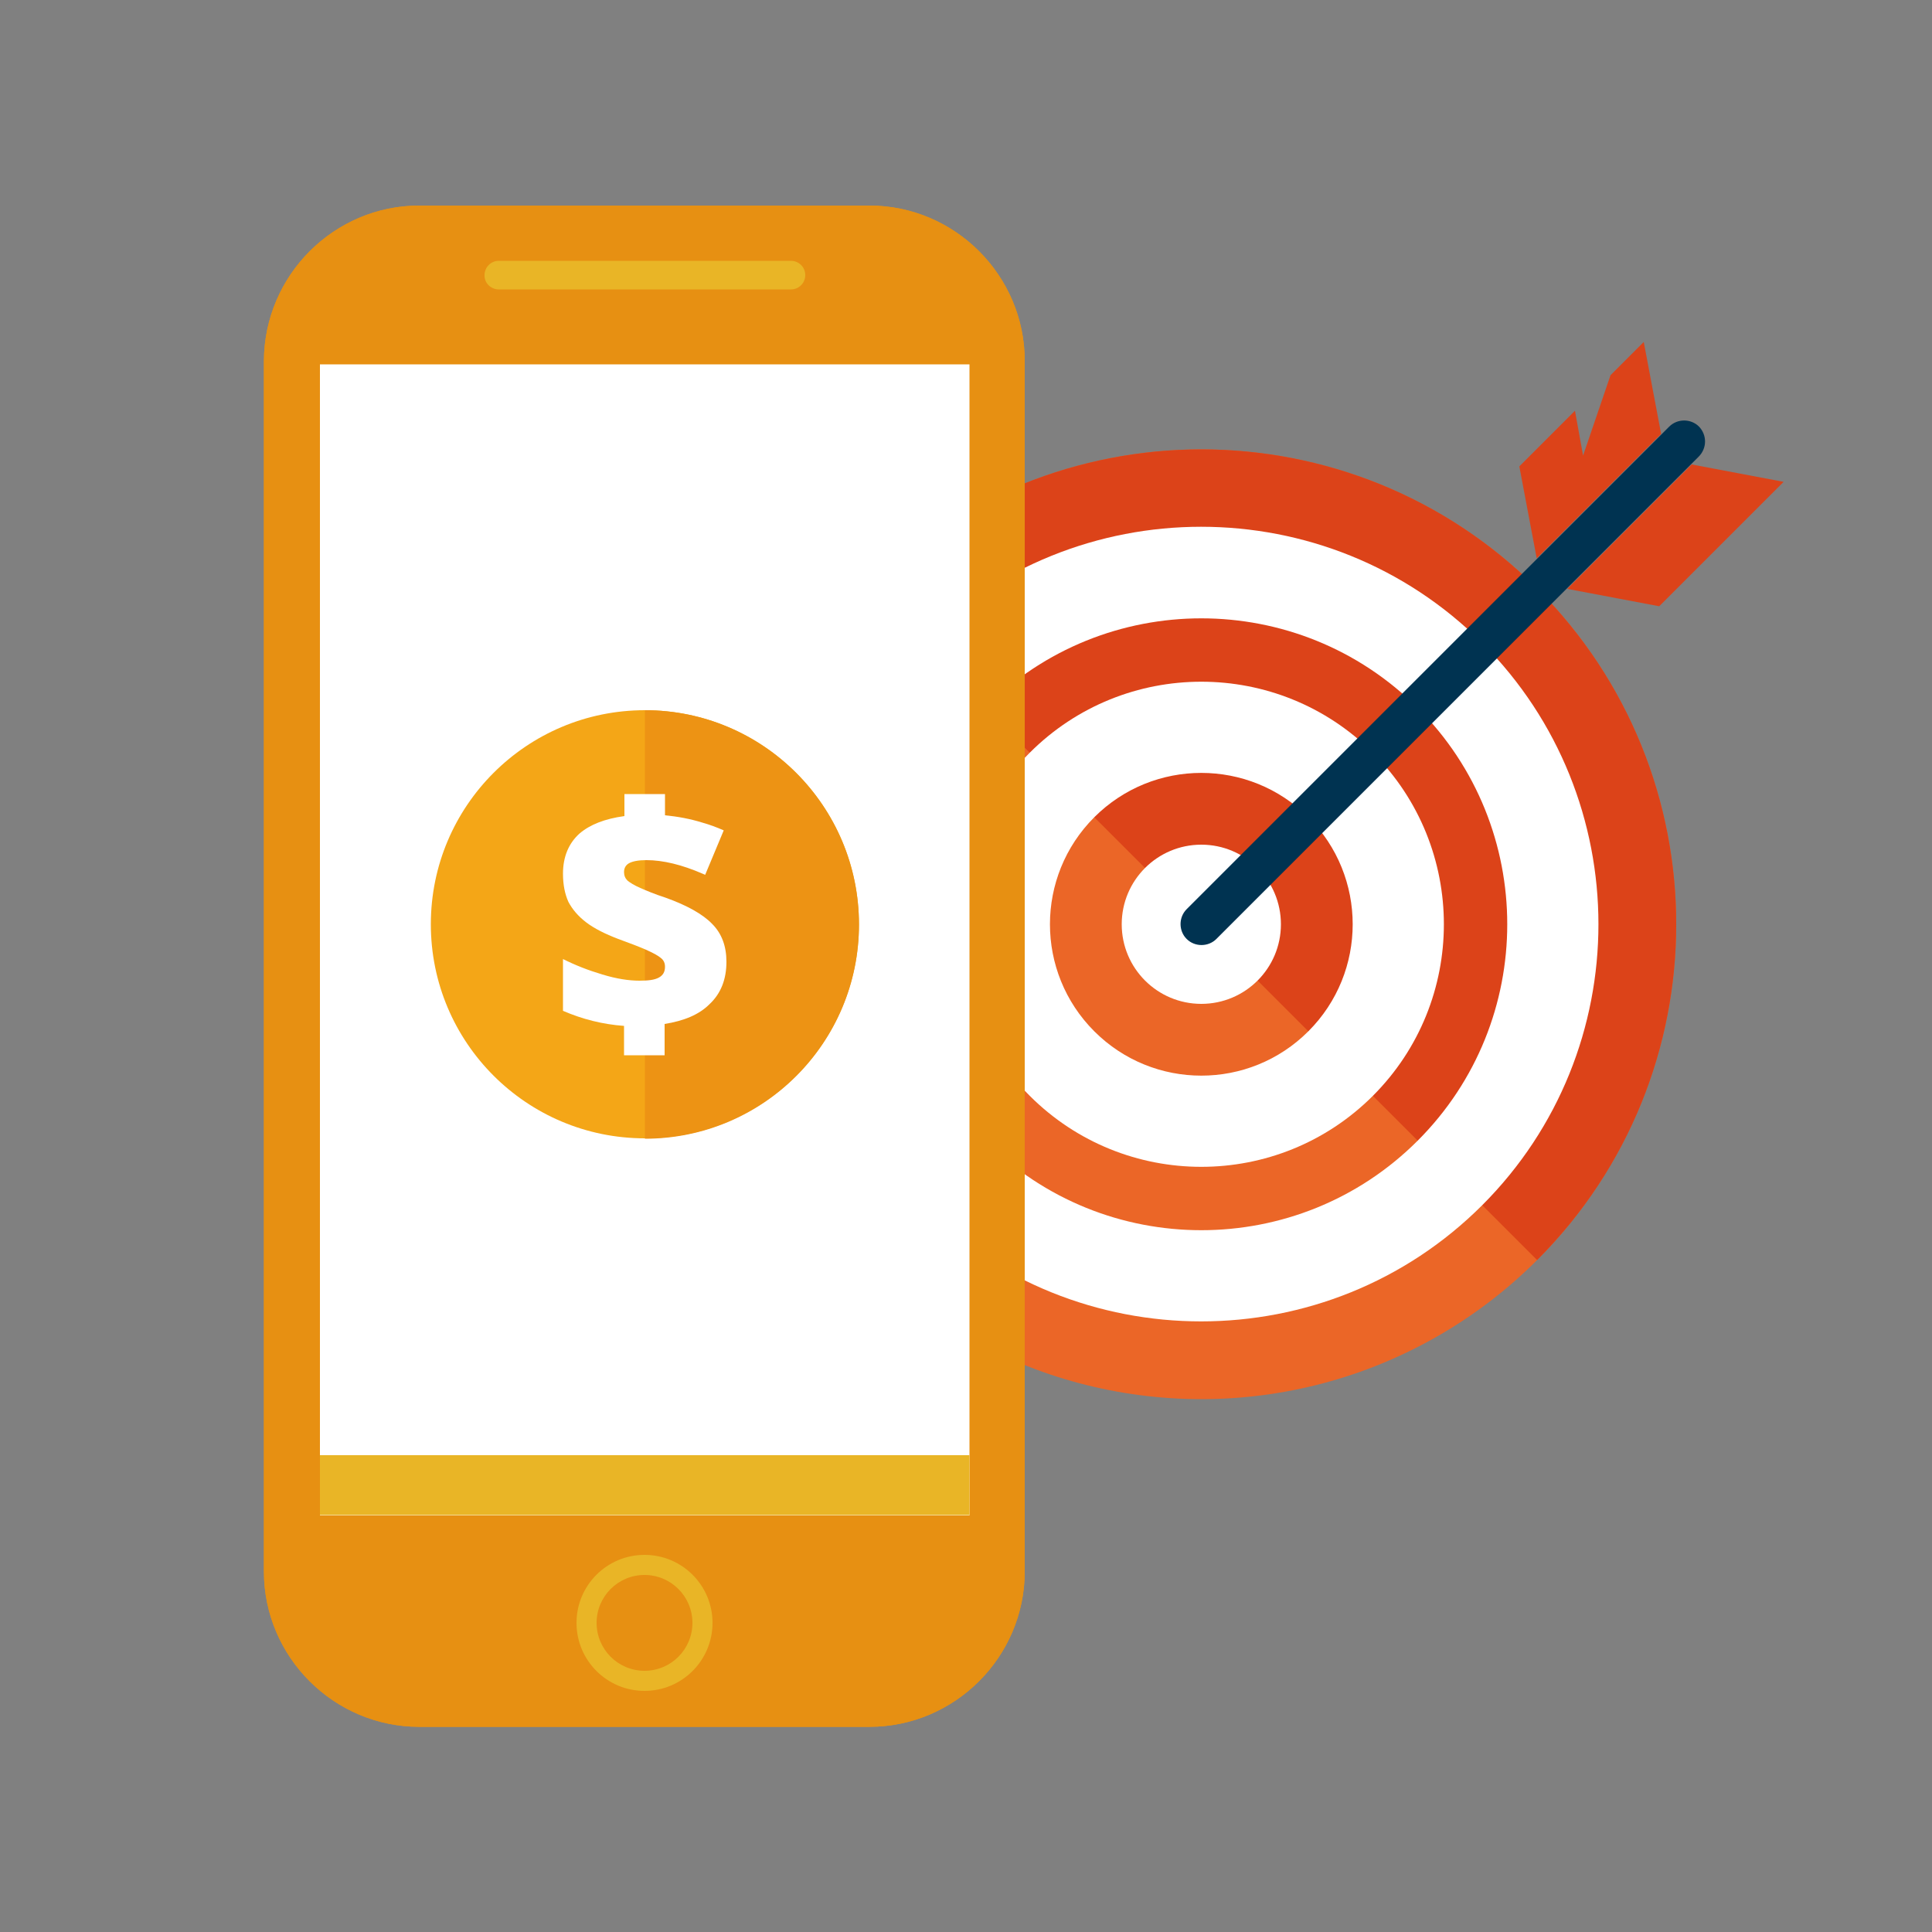 <?xml version="1.0" encoding="utf-8"?>
<!-- Generator: Adobe Illustrator 17.0.0, SVG Export Plug-In . SVG Version: 6.00 Build 0)  -->
<!DOCTYPE svg PUBLIC "-//W3C//DTD SVG 1.1//EN" "http://www.w3.org/Graphics/SVG/1.1/DTD/svg11.dtd">
<svg version="1.1" id="圖層_1" xmlns="http://www.w3.org/2000/svg" xmlns:xlink="http://www.w3.org/1999/xlink" x="0px" y="0px"
	 width="500px" height="500px" viewBox="0 0 500 500" enable-background="new 0 0 500 500" xml:space="preserve">
<rect x="0" y="0" width="500" height="500" fill="#808080" stroke="none"/>
<g>
	<g>
		<g>
			<g>
				<circle fill="#EB6627" cx="310.9" cy="239.2" r="122.9"/>
			</g>
			<g>
				<path fill="#DC4319" d="M224,152.3l173.8,173.8c48-48,48-125.8,0-173.8S272,104.3,224,152.3z"/>
			</g>
		</g>
		<g>
			<path fill="#FFFFFF" d="M383.6,311.9c-40.1,40.1-105.4,40.1-145.5,0c-40.1-40.1-40.1-105.4,0-145.5c40.1-40.1,105.4-40.1,145.5,0
				C423.7,206.6,423.7,271.8,383.6,311.9z M254.9,183.2c-30.9,30.9-30.9,81.1,0,112c30.9,30.9,81.1,30.9,112,0
				c30.9-30.9,30.9-81.1,0-112C336,152.3,285.8,152.3,254.9,183.2z"/>
		</g>
		<g>
			<path fill="#FFFFFF" d="M355.3,283.6c-24.5,24.5-64.3,24.5-88.8,0s-24.5-64.3,0-88.8c24.5-24.5,64.3-24.5,88.8,0
				S379.8,259.1,355.3,283.6z M283.2,211.5c-15.3,15.3-15.3,40.1,0,55.4c15.3,15.3,40.1,15.3,55.4,0c15.3-15.3,15.3-40.1,0-55.4
				C323.3,196.2,298.5,196.2,283.2,211.5z"/>
		</g>
		<g>
			<circle fill="#FFFFFF" cx="310.9" cy="239.2" r="20.6"/>
		</g>
		<g>
			<path fill="#003351" d="M439.6,118.2L314.8,243c-2.1,2.1-5.6,2.1-7.7,0c-2.1-2.1-2.1-5.6,0-7.7l124.9-124.9
				c2.1-2.1,5.6-2.1,7.7,0C441.8,112.6,441.8,116,439.6,118.2z"/>
		</g>
		<g>
			<polygon fill="#DC4319" points="425.4,88.5 416.8,97.1 409.7,117.9 407.6,106.3 393.2,120.7 397.7,144.5 429.9,112.3 			"/>
		</g>
		<g>
			<polygon fill="#DC4319" points="461.6,124.7 429.4,156.9 405.6,152.4 437.8,120.2 			"/>
		</g>
	</g>
	<g>
		<g>
			<path fill-rule="evenodd" clip-rule="evenodd" fill="#E79012" d="M108.5,53.2H225c22.1,0,40.2,18.1,40.2,40.2l0,313.3
				c0,22.1-18.1,40.2-40.2,40.2H108.5c-22.1,0-40.2-18.1-40.2-40.2l0-313.3C68.4,71.2,86.5,53.2,108.5,53.2z"/>
			<path fill-rule="evenodd" clip-rule="evenodd" fill="#E79012" d="M108.5,53.2H225c22.1,0,40.2,18.1,40.2,40.2l0,313.3
				c0,22.1-18.1,40.2-40.2,40.2H108.5c-22.1,0-40.2-18.1-40.2-40.2l0-313.3C68.4,71.2,86.5,53.2,108.5,53.2z"/>
		</g>
		<rect x="82.8" y="94.3" fill-rule="evenodd" clip-rule="evenodd" fill="#FFFFFF" width="168.1" height="297.9"/>
		<path fill-rule="evenodd" clip-rule="evenodd" fill="#E9B526" d="M129.1,74.9h75.6c2.1,0,3.7-1.7,3.7-3.7v0c0-2.1-1.7-3.7-3.7-3.7
			h-75.6c-2.1,0-3.7,1.7-3.7,3.7v0C125.3,73.2,127,74.9,129.1,74.9z"/>
		<circle fill-rule="evenodd" clip-rule="evenodd" fill="#E9B526" cx="166.8" cy="420" r="17.6"/>
		<circle fill-rule="evenodd" clip-rule="evenodd" fill="#E79012" cx="166.8" cy="420" r="12.4"/>
		<rect x="82.8" y="376.6" fill-rule="evenodd" clip-rule="evenodd" fill="#E9B526" width="168.1" height="15.5"/>
	</g>
	<g>
		<g>
			<g>
				<circle fill="#F4A617" cx="166.9" cy="239.2" r="55.4"/>
			</g>
			<g>
				<path fill="#ED9314" d="M166.9,183.8v110.9c30.6,0,55.4-24.8,55.4-55.4S197.5,183.8,166.9,183.8z"/>
			</g>
		</g>
		<g>
			<path fill="#FFFFFF" d="M188,248.9c0-4-1.2-7.3-3.7-9.8c-2.4-2.5-6.5-4.8-12.1-6.8c-2.8-0.9-4.9-1.8-6.5-2.5
				c-1.6-0.7-2.7-1.4-3.3-1.9c-0.6-0.6-0.9-1.3-0.9-2.2c0-1,0.4-1.8,1.3-2.3c0.9-0.5,2.4-0.8,4.5-0.8c4.3,0,9.2,1.2,14.5,3.5
				c0.2,0.1,0.5,0.2,0.7,0.3l4.8-11.5c-1.8-0.8-3.7-1.5-5.5-2c-3.2-1-6.5-1.6-9.7-1.9v-5.5h-1h-8.3h-1.2v5.7
				c-5.1,0.7-8.9,2.2-11.6,4.5c-2.8,2.5-4.3,6-4.3,10.4c0,2.9,0.5,5.3,1.4,7.3c1,1.9,2.5,3.7,4.6,5.3c2.1,1.6,4.9,3,8.3,4.3
				c3,1.1,5.4,2,7.2,2.8c1.8,0.8,3.1,1.5,3.8,2.1c0.8,0.6,1.1,1.4,1.1,2.3c0,1.3-0.5,2.2-1.6,2.8c-1.1,0.6-2.7,0.8-5,0.8
				c-2.8,0-6-0.5-9.6-1.6c-3.7-1.1-7-2.4-10.2-4v13.4c5.1,2.2,10.3,3.5,15.8,3.9v7.6h1.2h8.3h1V265c5-0.8,8.9-2.4,11.6-5.1
				C186.6,257.1,188,253.4,188,248.9z"/>
		</g>
	</g>
</g>
</svg>

